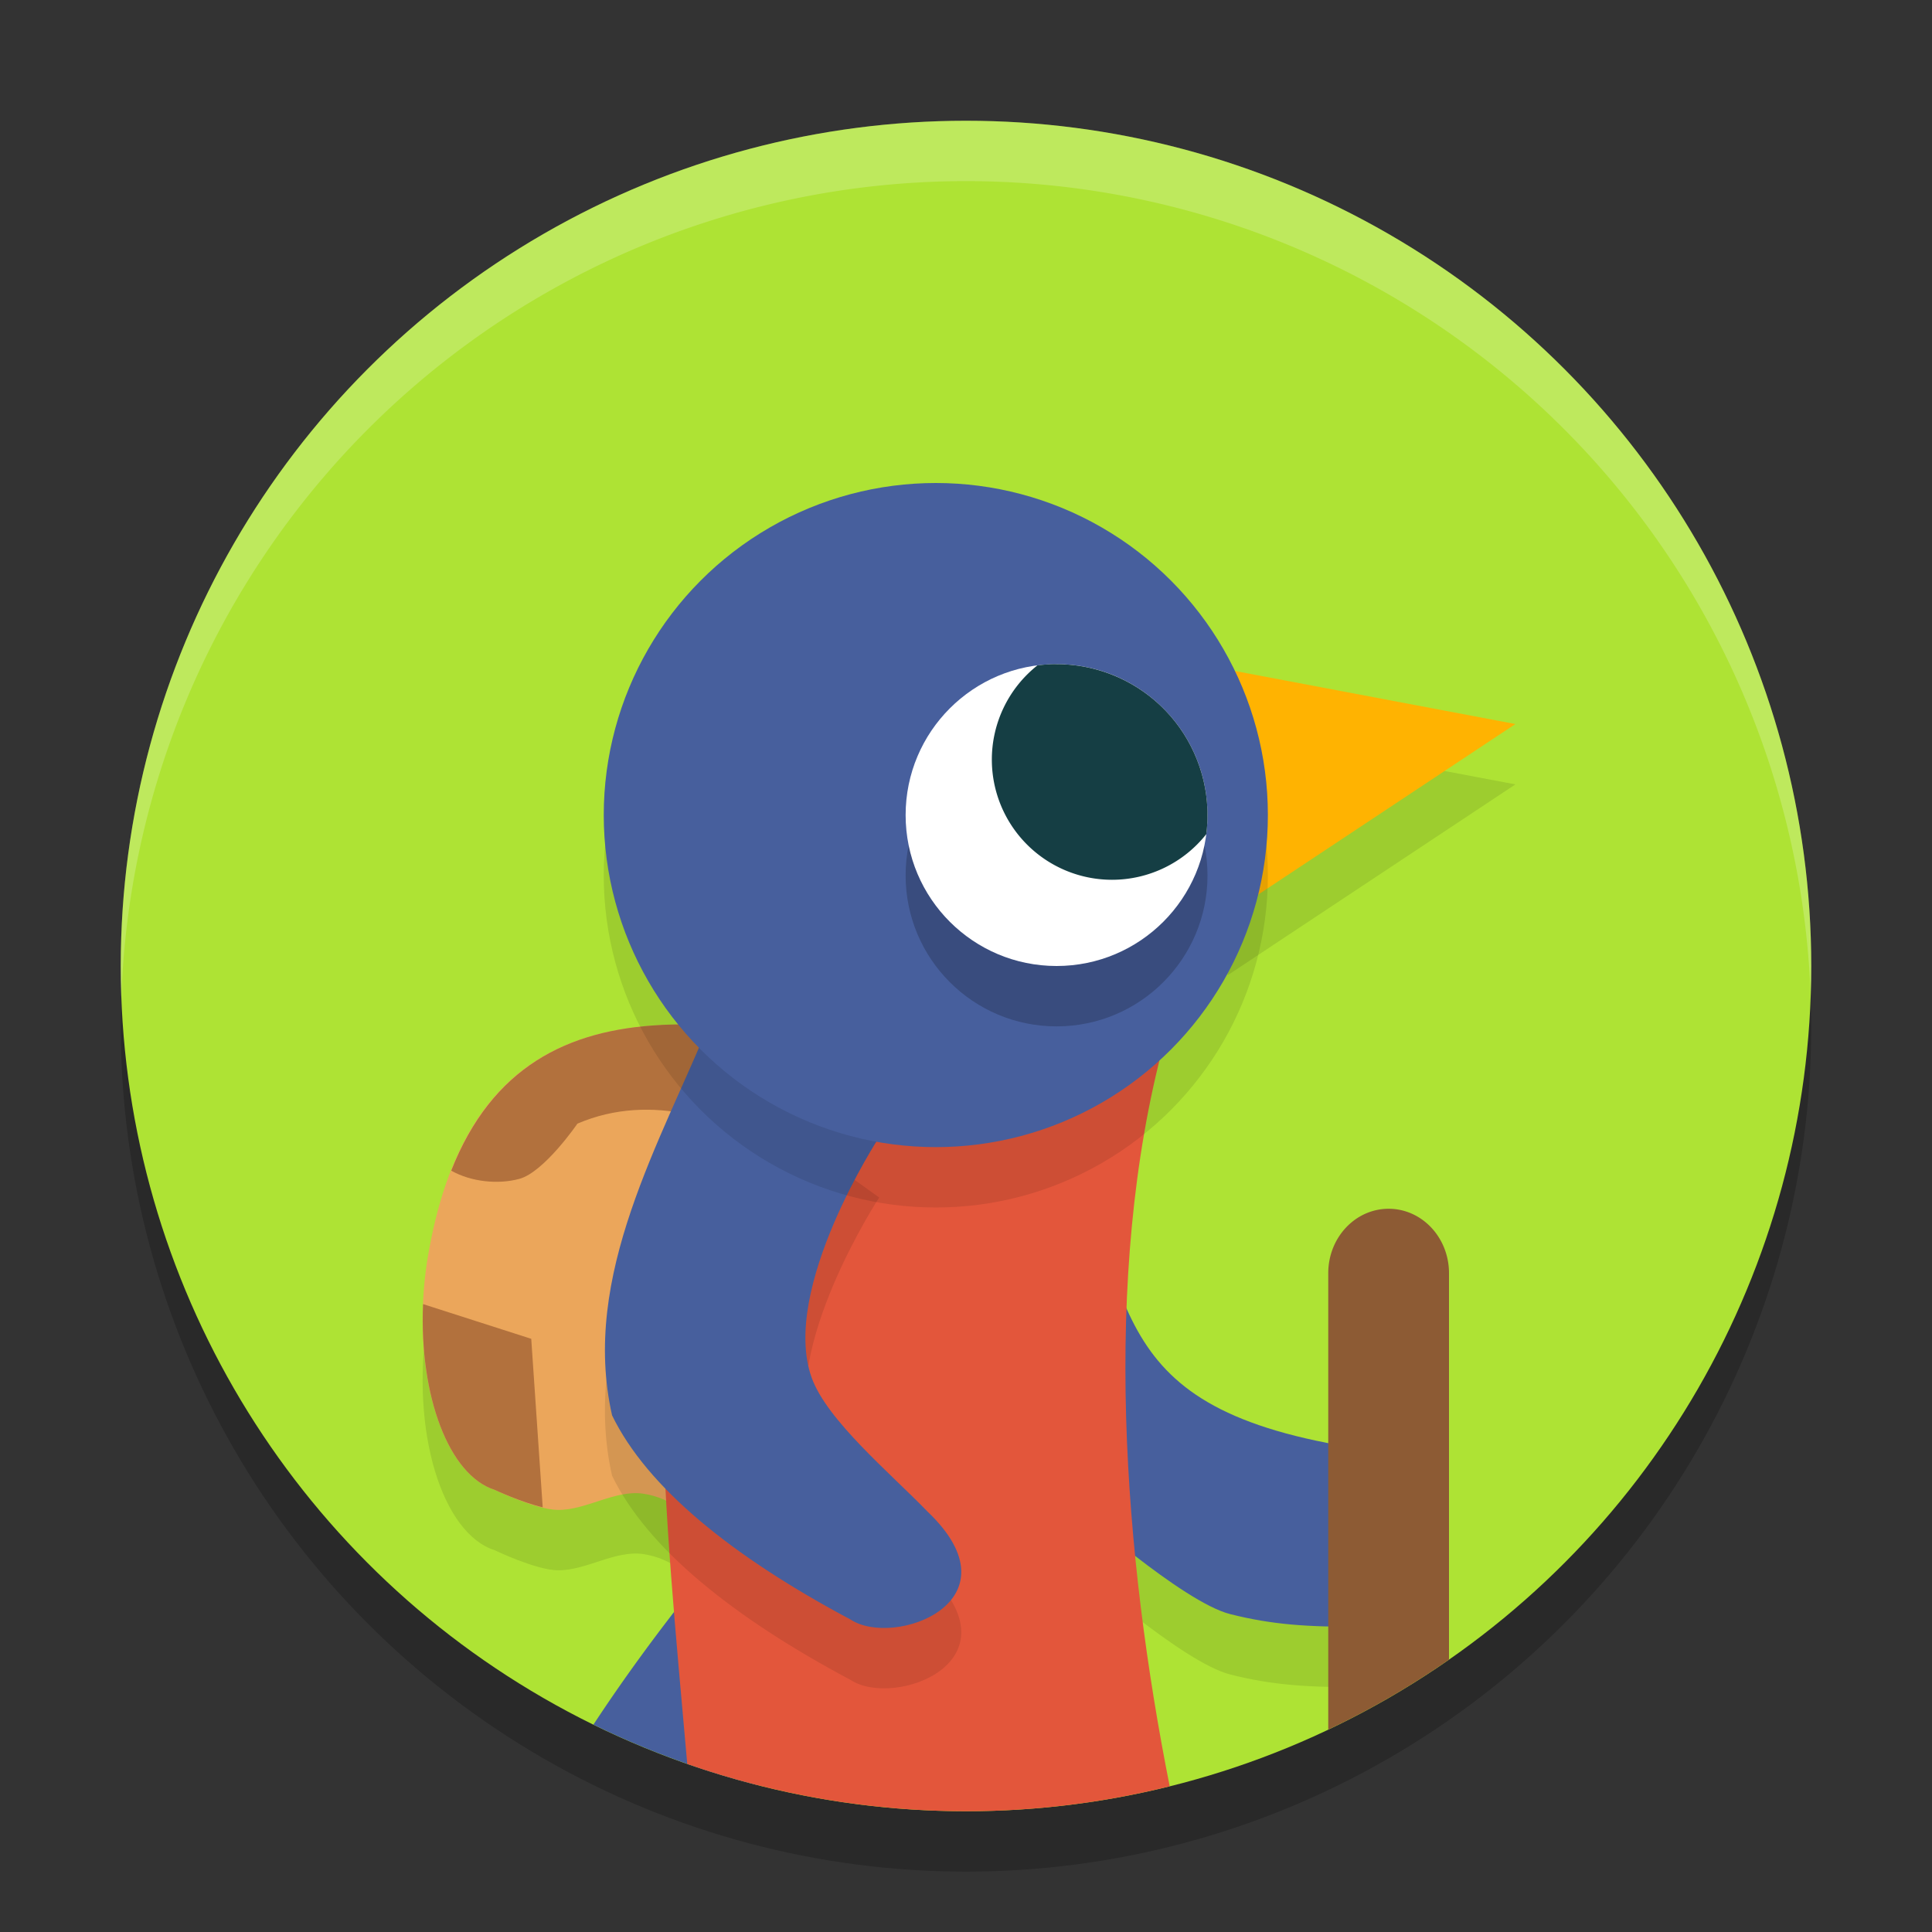 <svg xmlns="http://www.w3.org/2000/svg" width="32" height="32" version="1.1">
 <rect width="100%" height="100%" fill="#333333" stroke="none"/>
 <circle style="opacity:0.2" cx="16" cy="17" r="14"/>
 <circle style="fill:#aee334" cx="16" cy="16" r="14"/>
 <path style="opacity:0.1" d="m 17.567,19.605 c 1.278,3.012 0.66,4.801 5.207,5.425 1.855,0.178 1.454,2.887 -0.216,2.914 -0.899,0.005 -1.483,-0.033 -2.181,-0.209 -0.792,-0.199 -2.569,-1.788 -2.569,-1.788 z"/>
 <path style="opacity:0.1" d="M 13.034,18.119 12.551,27.05 c 0,0 -0.46,-0.435 -0.712,-0.625 -0.396,-0.299 -0.695,-0.613 -1.186,-0.685 -0.464,-0.068 -0.945,0.275 -1.414,0.269 -0.365,-0.005 -1.044,-0.332 -1.044,-0.332 -0.875,-0.278 -1.397,-1.973 -1.121,-3.784 0.617,-3.851 3.031,-4.224 5.96,-3.773 z"/>
 <path style="opacity:0.1" d="M 19.901,12.009 25.1,12.992 20.335,16.152 Z"/>
 <path style="fill:#475f9d" d="m 11.741,26.128 c -0.085,0.005 -0.164,0.046 -0.217,0.113 -0.601,0.754 -1.171,1.526 -1.695,2.324 a 14,14 0 0 0 2.71,0.999 c 0.026,-0.04 0.056,-0.075 0.081,-0.116 0.039,-0.065 0.053,-0.143 0.037,-0.217 L 12.054,26.366 c -0.028,-0.133 -0.142,-0.23 -0.278,-0.238 -0.012,-6.89e-4 -0.024,-6.89e-4 -0.036,0 z"/>
 <path style="fill:#ffb301" d="M 19.901,11.009 25.1,11.992 20.335,15.152 Z"/>
 <path style="fill:#eba65b" d="M 13.034,17.119 12.551,26.05 c 0,0 -0.46,-0.435 -0.712,-0.625 -0.396,-0.299 -0.695,-0.613 -1.186,-0.685 -0.464,-0.068 -0.945,0.275 -1.414,0.269 -0.365,-0.005 -1.044,-0.332 -1.044,-0.332 -0.875,-0.278 -1.397,-1.973 -1.121,-3.784 0.617,-3.851 3.031,-4.224 5.96,-3.773 z"/>
 <path style="fill:#b2713d" d="m 10.953,16.977 c -1.553,0.076 -2.802,0.696 -3.479,2.413 0.33,0.186 0.776,0.231 1.127,0.136 0.412,-0.111 0.963,-0.915 0.963,-0.915 1.257,-0.538 2.506,-0.026 3.365,0.429 l 0.104,-1.922 c -0.732,-0.113 -1.433,-0.174 -2.081,-0.142 z"/>
 <path style="fill:#b2713d" d="m 7.007,21.6 c -0.063,1.526 0.429,2.836 1.188,3.077 0,0 0.432,0.203 0.794,0.289 L 8.799,22.175 Z"/>
 <path style="fill:#475f9d" d="m 17.567,18.605 c 1.278,3.012 0.66,4.801 5.207,5.425 1.855,0.178 1.454,2.887 -0.216,2.914 -0.899,0.005 -1.483,-0.033 -2.181,-0.209 -0.792,-0.199 -2.569,-1.788 -2.569,-1.788 z"/>
 <path style="fill:#e3563b" d="M 11.613,17.549 C 10.581,21.083 11.007,24.955 11.383,29.217 12.867,29.735 14.428,30 16,30 c 1.137,-6.2e-5 2.27,-0.139 3.374,-0.413 C 18.625,25.821 18.229,21.173 19.283,17.258 Z"/>
 <path style="opacity:0.1" d="m 11.791,17.846 2.771,1.989 c 0,0 -1.645,2.515 -1.118,3.984 0.254,0.708 1.304,1.582 1.918,2.217 1.556,1.482 -0.549,2.269 -1.277,1.787 -1.956,-1.041 -3.367,-2.185 -3.947,-3.38 -0.524,-2.316 0.812,-4.531 1.654,-6.597 z"/>
 <path style="fill:#8d5b34" d="M 23 20.021 C 22.448 20.021 22 20.498 22 21.088 L 22 28.648 A 14 14 0 0 0 24 27.488 L 24 21.088 C 24 20.498 23.552 20.021 23 20.021 z"/>
 <path style="fill:#475f9d" d="m 11.791,16.846 2.771,1.989 c 0,0 -1.645,2.515 -1.118,3.984 0.254,0.708 1.304,1.582 1.918,2.217 1.556,1.482 -0.549,2.269 -1.277,1.787 -1.956,-1.041 -3.367,-2.185 -3.947,-3.38 -0.524,-2.316 0.812,-4.531 1.654,-6.597 z"/>
 <circle style="opacity:0.1" cx="15.5" cy="14.5" r="5.5"/>
 <circle style="fill:#475f9d" cx="15.5" cy="13.5" r="5.5"/>
 <circle style="opacity:0.2" cx="17.5" cy="14.5" r="2.5"/>
 <circle style="fill:#ffffff" cx="17.5" cy="13.5" r="2.5"/>
 <path style="fill:#153e44" d="m 17.5,11 a 2.5,2.5 0 0 0 -0.317,0.021 1.991,1.991 0 0 0 -0.755,1.56 1.991,1.991 0 0 0 1.991,1.991 1.991,1.991 0 0 0 1.561,-0.756 2.5,2.5 0 0 0 0.02,-0.315 2.5,2.5 0 0 0 -2.5,-2.5 z"/>
 <path style="fill:#ffffff;opacity:0.2" d="M 16 2 A 14 14 0 0 0 2 16 A 14 14 0 0 0 2.01 16.516 A 14 14 0 0 1 16 3 A 14 14 0 0 1 29.99 16.484 A 14 14 0 0 0 30 16 A 14 14 0 0 0 16 2 z"/>
</svg>
